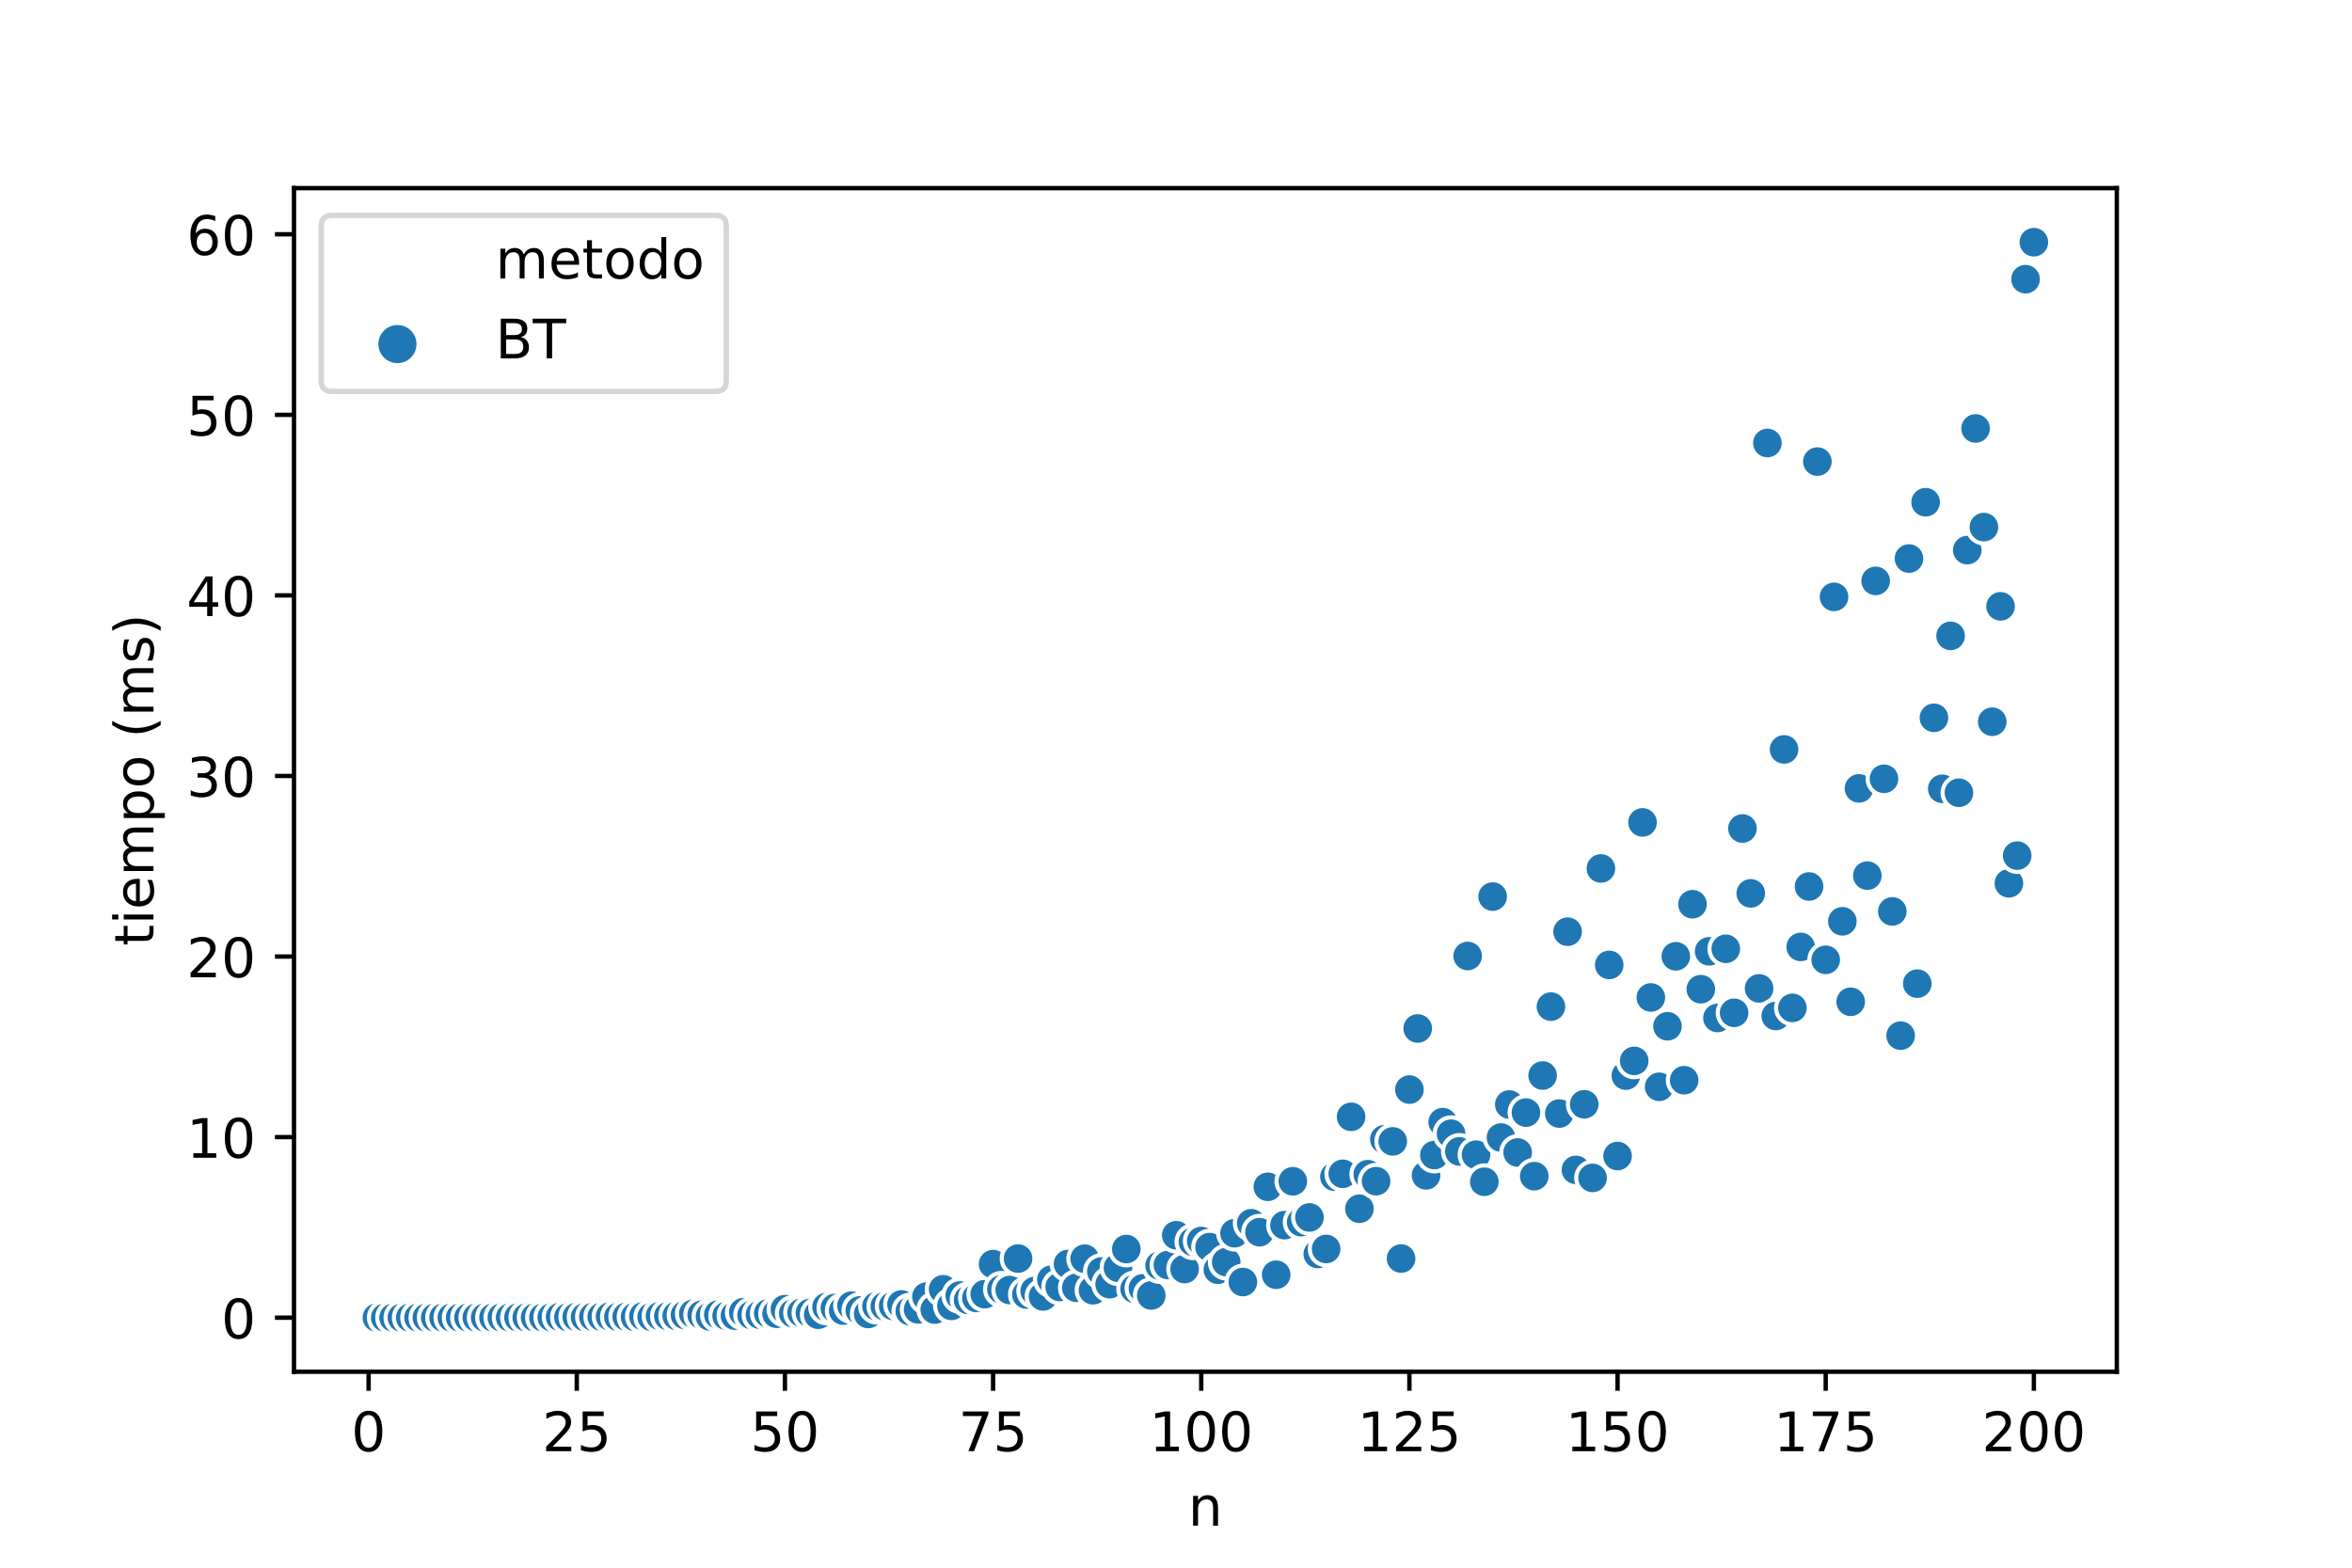 <?xml version="1.0" encoding="utf-8" standalone="no"?>
<!DOCTYPE svg PUBLIC "-//W3C//DTD SVG 1.1//EN"
  "http://www.w3.org/Graphics/SVG/1.1/DTD/svg11.dtd">
<!-- Created with matplotlib (https://matplotlib.org/) -->
<svg height="288pt" version="1.1" viewBox="0 0 432 288" width="432pt" xmlns="http://www.w3.org/2000/svg" xmlns:xlink="http://www.w3.org/1999/xlink">
 <defs>
  <style type="text/css">
*{stroke-linecap:butt;stroke-linejoin:round;white-space:pre;}
  </style>
 </defs>
 <g id="figure_1">
  <g id="patch_1">
   <path d="M 0 288 
L 432 288 
L 432 0 
L 0 0 
z
" style="fill:#ffffff;"/>
  </g>
  <g id="axes_1">
   <g id="patch_2">
    <path d="M 54 252 
L 388.8 252 
L 388.8 34.56 
L 54 34.56 
z
" style="fill:#ffffff;"/>
   </g>
   <g id="PathCollection_1">
    <defs>
     <path d="M 0 3 
C 0.796 3 1.559 2.684 2.121 2.121 
C 2.684 1.559 3 0.796 3 0 
C 3 -0.796 2.684 -1.559 2.121 -2.121 
C 1.559 -2.684 0.796 -3 0 -3 
C -0.796 -3 -1.559 -2.684 -2.121 -2.121 
C -2.684 -1.559 -3 -0.796 -3 0 
C -3 0.796 -2.684 1.559 -2.121 2.121 
C -1.559 2.684 -0.796 3 0 3 
z
" id="C0_0_1976254538"/>
    </defs>
    <g clip-path="url(#p3f2b8f1f19)">
     <use style="fill:#1f77b4;stroke:#ffffff;stroke-width:0.75;" x="69.233" xlink:href="#C0_0_1976254538" y="242.063"/>
    </g>
    <g clip-path="url(#p3f2b8f1f19)">
     <use style="fill:#1f77b4;stroke:#ffffff;stroke-width:0.75;" x="70.763" xlink:href="#C0_0_1976254538" y="242.066"/>
    </g>
    <g clip-path="url(#p3f2b8f1f19)">
     <use style="fill:#1f77b4;stroke:#ffffff;stroke-width:0.75;" x="72.292" xlink:href="#C0_0_1976254538" y="242.066"/>
    </g>
    <g clip-path="url(#p3f2b8f1f19)">
     <use style="fill:#1f77b4;stroke:#ffffff;stroke-width:0.75;" x="73.821" xlink:href="#C0_0_1976254538" y="242.065"/>
    </g>
    <g clip-path="url(#p3f2b8f1f19)">
     <use style="fill:#1f77b4;stroke:#ffffff;stroke-width:0.75;" x="75.351" xlink:href="#C0_0_1976254538" y="242.064"/>
    </g>
    <g clip-path="url(#p3f2b8f1f19)">
     <use style="fill:#1f77b4;stroke:#ffffff;stroke-width:0.75;" x="76.88" xlink:href="#C0_0_1976254538" y="242.064"/>
    </g>
    <g clip-path="url(#p3f2b8f1f19)">
     <use style="fill:#1f77b4;stroke:#ffffff;stroke-width:0.75;" x="78.409" xlink:href="#C0_0_1976254538" y="242.06"/>
    </g>
    <g clip-path="url(#p3f2b8f1f19)">
     <use style="fill:#1f77b4;stroke:#ffffff;stroke-width:0.75;" x="79.938" xlink:href="#C0_0_1976254538" y="242.059"/>
    </g>
    <g clip-path="url(#p3f2b8f1f19)">
     <use style="fill:#1f77b4;stroke:#ffffff;stroke-width:0.75;" x="81.468" xlink:href="#C0_0_1976254538" y="242.06"/>
    </g>
    <g clip-path="url(#p3f2b8f1f19)">
     <use style="fill:#1f77b4;stroke:#ffffff;stroke-width:0.75;" x="82.997" xlink:href="#C0_0_1976254538" y="242.057"/>
    </g>
    <g clip-path="url(#p3f2b8f1f19)">
     <use style="fill:#1f77b4;stroke:#ffffff;stroke-width:0.75;" x="84.526" xlink:href="#C0_0_1976254538" y="242.06"/>
    </g>
    <g clip-path="url(#p3f2b8f1f19)">
     <use style="fill:#1f77b4;stroke:#ffffff;stroke-width:0.75;" x="86.056" xlink:href="#C0_0_1976254538" y="242.049"/>
    </g>
    <g clip-path="url(#p3f2b8f1f19)">
     <use style="fill:#1f77b4;stroke:#ffffff;stroke-width:0.75;" x="87.585" xlink:href="#C0_0_1976254538" y="242.053"/>
    </g>
    <g clip-path="url(#p3f2b8f1f19)">
     <use style="fill:#1f77b4;stroke:#ffffff;stroke-width:0.75;" x="89.114" xlink:href="#C0_0_1976254538" y="242.05"/>
    </g>
    <g clip-path="url(#p3f2b8f1f19)">
     <use style="fill:#1f77b4;stroke:#ffffff;stroke-width:0.75;" x="90.644" xlink:href="#C0_0_1976254538" y="242.043"/>
    </g>
    <g clip-path="url(#p3f2b8f1f19)">
     <use style="fill:#1f77b4;stroke:#ffffff;stroke-width:0.75;" x="92.173" xlink:href="#C0_0_1976254538" y="242.035"/>
    </g>
    <g clip-path="url(#p3f2b8f1f19)">
     <use style="fill:#1f77b4;stroke:#ffffff;stroke-width:0.75;" x="93.702" xlink:href="#C0_0_1976254538" y="242.041"/>
    </g>
    <g clip-path="url(#p3f2b8f1f19)">
     <use style="fill:#1f77b4;stroke:#ffffff;stroke-width:0.75;" x="95.232" xlink:href="#C0_0_1976254538" y="242.02"/>
    </g>
    <g clip-path="url(#p3f2b8f1f19)">
     <use style="fill:#1f77b4;stroke:#ffffff;stroke-width:0.75;" x="96.761" xlink:href="#C0_0_1976254538" y="242.033"/>
    </g>
    <g clip-path="url(#p3f2b8f1f19)">
     <use style="fill:#1f77b4;stroke:#ffffff;stroke-width:0.75;" x="98.29" xlink:href="#C0_0_1976254538" y="242.034"/>
    </g>
    <g clip-path="url(#p3f2b8f1f19)">
     <use style="fill:#1f77b4;stroke:#ffffff;stroke-width:0.75;" x="99.82" xlink:href="#C0_0_1976254538" y="242.029"/>
    </g>
    <g clip-path="url(#p3f2b8f1f19)">
     <use style="fill:#1f77b4;stroke:#ffffff;stroke-width:0.75;" x="101.349" xlink:href="#C0_0_1976254538" y="241.992"/>
    </g>
    <g clip-path="url(#p3f2b8f1f19)">
     <use style="fill:#1f77b4;stroke:#ffffff;stroke-width:0.75;" x="102.878" xlink:href="#C0_0_1976254538" y="241.929"/>
    </g>
    <g clip-path="url(#p3f2b8f1f19)">
     <use style="fill:#1f77b4;stroke:#ffffff;stroke-width:0.75;" x="104.407" xlink:href="#C0_0_1976254538" y="241.992"/>
    </g>
    <g clip-path="url(#p3f2b8f1f19)">
     <use style="fill:#1f77b4;stroke:#ffffff;stroke-width:0.75;" x="105.937" xlink:href="#C0_0_1976254538" y="241.929"/>
    </g>
    <g clip-path="url(#p3f2b8f1f19)">
     <use style="fill:#1f77b4;stroke:#ffffff;stroke-width:0.75;" x="107.466" xlink:href="#C0_0_1976254538" y="241.975"/>
    </g>
    <g clip-path="url(#p3f2b8f1f19)">
     <use style="fill:#1f77b4;stroke:#ffffff;stroke-width:0.75;" x="108.995" xlink:href="#C0_0_1976254538" y="241.912"/>
    </g>
    <g clip-path="url(#p3f2b8f1f19)">
     <use style="fill:#1f77b4;stroke:#ffffff;stroke-width:0.75;" x="110.525" xlink:href="#C0_0_1976254538" y="241.913"/>
    </g>
    <g clip-path="url(#p3f2b8f1f19)">
     <use style="fill:#1f77b4;stroke:#ffffff;stroke-width:0.75;" x="112.054" xlink:href="#C0_0_1976254538" y="241.848"/>
    </g>
    <g clip-path="url(#p3f2b8f1f19)">
     <use style="fill:#1f77b4;stroke:#ffffff;stroke-width:0.75;" x="113.583" xlink:href="#C0_0_1976254538" y="241.939"/>
    </g>
    <g clip-path="url(#p3f2b8f1f19)">
     <use style="fill:#1f77b4;stroke:#ffffff;stroke-width:0.75;" x="115.113" xlink:href="#C0_0_1976254538" y="241.888"/>
    </g>
    <g clip-path="url(#p3f2b8f1f19)">
     <use style="fill:#1f77b4;stroke:#ffffff;stroke-width:0.75;" x="116.642" xlink:href="#C0_0_1976254538" y="241.942"/>
    </g>
    <g clip-path="url(#p3f2b8f1f19)">
     <use style="fill:#1f77b4;stroke:#ffffff;stroke-width:0.75;" x="118.171" xlink:href="#C0_0_1976254538" y="241.811"/>
    </g>
    <g clip-path="url(#p3f2b8f1f19)">
     <use style="fill:#1f77b4;stroke:#ffffff;stroke-width:0.75;" x="119.701" xlink:href="#C0_0_1976254538" y="241.931"/>
    </g>
    <g clip-path="url(#p3f2b8f1f19)">
     <use style="fill:#1f77b4;stroke:#ffffff;stroke-width:0.75;" x="121.23" xlink:href="#C0_0_1976254538" y="241.753"/>
    </g>
    <g clip-path="url(#p3f2b8f1f19)">
     <use style="fill:#1f77b4;stroke:#ffffff;stroke-width:0.75;" x="122.759" xlink:href="#C0_0_1976254538" y="241.775"/>
    </g>
    <g clip-path="url(#p3f2b8f1f19)">
     <use style="fill:#1f77b4;stroke:#ffffff;stroke-width:0.75;" x="124.289" xlink:href="#C0_0_1976254538" y="241.728"/>
    </g>
    <g clip-path="url(#p3f2b8f1f19)">
     <use style="fill:#1f77b4;stroke:#ffffff;stroke-width:0.75;" x="125.818" xlink:href="#C0_0_1976254538" y="241.582"/>
    </g>
    <g clip-path="url(#p3f2b8f1f19)">
     <use style="fill:#1f77b4;stroke:#ffffff;stroke-width:0.75;" x="127.347" xlink:href="#C0_0_1976254538" y="241.345"/>
    </g>
    <g clip-path="url(#p3f2b8f1f19)">
     <use style="fill:#1f77b4;stroke:#ffffff;stroke-width:0.75;" x="128.877" xlink:href="#C0_0_1976254538" y="241.546"/>
    </g>
    <g clip-path="url(#p3f2b8f1f19)">
     <use style="fill:#1f77b4;stroke:#ffffff;stroke-width:0.75;" x="130.406" xlink:href="#C0_0_1976254538" y="241.853"/>
    </g>
    <g clip-path="url(#p3f2b8f1f19)">
     <use style="fill:#1f77b4;stroke:#ffffff;stroke-width:0.75;" x="131.935" xlink:href="#C0_0_1976254538" y="241.502"/>
    </g>
    <g clip-path="url(#p3f2b8f1f19)">
     <use style="fill:#1f77b4;stroke:#ffffff;stroke-width:0.75;" x="133.464" xlink:href="#C0_0_1976254538" y="241.737"/>
    </g>
    <g clip-path="url(#p3f2b8f1f19)">
     <use style="fill:#1f77b4;stroke:#ffffff;stroke-width:0.75;" x="134.994" xlink:href="#C0_0_1976254538" y="241.701"/>
    </g>
    <g clip-path="url(#p3f2b8f1f19)">
     <use style="fill:#1f77b4;stroke:#ffffff;stroke-width:0.75;" x="136.523" xlink:href="#C0_0_1976254538" y="241.073"/>
    </g>
    <g clip-path="url(#p3f2b8f1f19)">
     <use style="fill:#1f77b4;stroke:#ffffff;stroke-width:0.75;" x="138.052" xlink:href="#C0_0_1976254538" y="241.588"/>
    </g>
    <g clip-path="url(#p3f2b8f1f19)">
     <use style="fill:#1f77b4;stroke:#ffffff;stroke-width:0.75;" x="139.582" xlink:href="#C0_0_1976254538" y="241.526"/>
    </g>
    <g clip-path="url(#p3f2b8f1f19)">
     <use style="fill:#1f77b4;stroke:#ffffff;stroke-width:0.75;" x="141.111" xlink:href="#C0_0_1976254538" y="241.259"/>
    </g>
    <g clip-path="url(#p3f2b8f1f19)">
     <use style="fill:#1f77b4;stroke:#ffffff;stroke-width:0.75;" x="142.64" xlink:href="#C0_0_1976254538" y="241.35"/>
    </g>
    <g clip-path="url(#p3f2b8f1f19)">
     <use style="fill:#1f77b4;stroke:#ffffff;stroke-width:0.75;" x="144.17" xlink:href="#C0_0_1976254538" y="240.504"/>
    </g>
    <g clip-path="url(#p3f2b8f1f19)">
     <use style="fill:#1f77b4;stroke:#ffffff;stroke-width:0.75;" x="145.699" xlink:href="#C0_0_1976254538" y="241.271"/>
    </g>
    <g clip-path="url(#p3f2b8f1f19)">
     <use style="fill:#1f77b4;stroke:#ffffff;stroke-width:0.75;" x="147.228" xlink:href="#C0_0_1976254538" y="241.145"/>
    </g>
    <g clip-path="url(#p3f2b8f1f19)">
     <use style="fill:#1f77b4;stroke:#ffffff;stroke-width:0.75;" x="148.758" xlink:href="#C0_0_1976254538" y="241.204"/>
    </g>
    <g clip-path="url(#p3f2b8f1f19)">
     <use style="fill:#1f77b4;stroke:#ffffff;stroke-width:0.75;" x="150.287" xlink:href="#C0_0_1976254538" y="241.53"/>
    </g>
    <g clip-path="url(#p3f2b8f1f19)">
     <use style="fill:#1f77b4;stroke:#ffffff;stroke-width:0.75;" x="151.816" xlink:href="#C0_0_1976254538" y="240.106"/>
    </g>
    <g clip-path="url(#p3f2b8f1f19)">
     <use style="fill:#1f77b4;stroke:#ffffff;stroke-width:0.75;" x="153.346" xlink:href="#C0_0_1976254538" y="240.297"/>
    </g>
    <g clip-path="url(#p3f2b8f1f19)">
     <use style="fill:#1f77b4;stroke:#ffffff;stroke-width:0.75;" x="154.875" xlink:href="#C0_0_1976254538" y="240.771"/>
    </g>
    <g clip-path="url(#p3f2b8f1f19)">
     <use style="fill:#1f77b4;stroke:#ffffff;stroke-width:0.75;" x="156.404" xlink:href="#C0_0_1976254538" y="239.864"/>
    </g>
    <g clip-path="url(#p3f2b8f1f19)">
     <use style="fill:#1f77b4;stroke:#ffffff;stroke-width:0.75;" x="157.933" xlink:href="#C0_0_1976254538" y="240.733"/>
    </g>
    <g clip-path="url(#p3f2b8f1f19)">
     <use style="fill:#1f77b4;stroke:#ffffff;stroke-width:0.75;" x="159.463" xlink:href="#C0_0_1976254538" y="241.387"/>
    </g>
    <g clip-path="url(#p3f2b8f1f19)">
     <use style="fill:#1f77b4;stroke:#ffffff;stroke-width:0.75;" x="160.992" xlink:href="#C0_0_1976254538" y="239.962"/>
    </g>
    <g clip-path="url(#p3f2b8f1f19)">
     <use style="fill:#1f77b4;stroke:#ffffff;stroke-width:0.75;" x="162.521" xlink:href="#C0_0_1976254538" y="239.97"/>
    </g>
    <g clip-path="url(#p3f2b8f1f19)">
     <use style="fill:#1f77b4;stroke:#ffffff;stroke-width:0.75;" x="164.051" xlink:href="#C0_0_1976254538" y="239.914"/>
    </g>
    <g clip-path="url(#p3f2b8f1f19)">
     <use style="fill:#1f77b4;stroke:#ffffff;stroke-width:0.75;" x="165.58" xlink:href="#C0_0_1976254538" y="239.638"/>
    </g>
    <g clip-path="url(#p3f2b8f1f19)">
     <use style="fill:#1f77b4;stroke:#ffffff;stroke-width:0.75;" x="167.109" xlink:href="#C0_0_1976254538" y="240.861"/>
    </g>
    <g clip-path="url(#p3f2b8f1f19)">
     <use style="fill:#1f77b4;stroke:#ffffff;stroke-width:0.75;" x="168.639" xlink:href="#C0_0_1976254538" y="240.55"/>
    </g>
    <g clip-path="url(#p3f2b8f1f19)">
     <use style="fill:#1f77b4;stroke:#ffffff;stroke-width:0.75;" x="170.168" xlink:href="#C0_0_1976254538" y="238.201"/>
    </g>
    <g clip-path="url(#p3f2b8f1f19)">
     <use style="fill:#1f77b4;stroke:#ffffff;stroke-width:0.75;" x="171.697" xlink:href="#C0_0_1976254538" y="240.578"/>
    </g>
    <g clip-path="url(#p3f2b8f1f19)">
     <use style="fill:#1f77b4;stroke:#ffffff;stroke-width:0.75;" x="173.227" xlink:href="#C0_0_1976254538" y="236.85"/>
    </g>
    <g clip-path="url(#p3f2b8f1f19)">
     <use style="fill:#1f77b4;stroke:#ffffff;stroke-width:0.75;" x="174.756" xlink:href="#C0_0_1976254538" y="239.903"/>
    </g>
    <g clip-path="url(#p3f2b8f1f19)">
     <use style="fill:#1f77b4;stroke:#ffffff;stroke-width:0.75;" x="176.285" xlink:href="#C0_0_1976254538" y="237.997"/>
    </g>
    <g clip-path="url(#p3f2b8f1f19)">
     <use style="fill:#1f77b4;stroke:#ffffff;stroke-width:0.75;" x="177.815" xlink:href="#C0_0_1976254538" y="238.811"/>
    </g>
    <g clip-path="url(#p3f2b8f1f19)">
     <use style="fill:#1f77b4;stroke:#ffffff;stroke-width:0.75;" x="179.344" xlink:href="#C0_0_1976254538" y="238.45"/>
    </g>
    <g clip-path="url(#p3f2b8f1f19)">
     <use style="fill:#1f77b4;stroke:#ffffff;stroke-width:0.75;" x="180.873" xlink:href="#C0_0_1976254538" y="237.749"/>
    </g>
    <g clip-path="url(#p3f2b8f1f19)">
     <use style="fill:#1f77b4;stroke:#ffffff;stroke-width:0.75;" x="182.402" xlink:href="#C0_0_1976254538" y="232.227"/>
    </g>
    <g clip-path="url(#p3f2b8f1f19)">
     <use style="fill:#1f77b4;stroke:#ffffff;stroke-width:0.75;" x="183.932" xlink:href="#C0_0_1976254538" y="236.855"/>
    </g>
    <g clip-path="url(#p3f2b8f1f19)">
     <use style="fill:#1f77b4;stroke:#ffffff;stroke-width:0.75;" x="185.461" xlink:href="#C0_0_1976254538" y="236.993"/>
    </g>
    <g clip-path="url(#p3f2b8f1f19)">
     <use style="fill:#1f77b4;stroke:#ffffff;stroke-width:0.75;" x="186.99" xlink:href="#C0_0_1976254538" y="231.207"/>
    </g>
    <g clip-path="url(#p3f2b8f1f19)">
     <use style="fill:#1f77b4;stroke:#ffffff;stroke-width:0.75;" x="188.52" xlink:href="#C0_0_1976254538" y="237.813"/>
    </g>
    <g clip-path="url(#p3f2b8f1f19)">
     <use style="fill:#1f77b4;stroke:#ffffff;stroke-width:0.75;" x="190.049" xlink:href="#C0_0_1976254538" y="237.164"/>
    </g>
    <g clip-path="url(#p3f2b8f1f19)">
     <use style="fill:#1f77b4;stroke:#ffffff;stroke-width:0.75;" x="191.578" xlink:href="#C0_0_1976254538" y="238.168"/>
    </g>
    <g clip-path="url(#p3f2b8f1f19)">
     <use style="fill:#1f77b4;stroke:#ffffff;stroke-width:0.75;" x="193.108" xlink:href="#C0_0_1976254538" y="235.085"/>
    </g>
    <g clip-path="url(#p3f2b8f1f19)">
     <use style="fill:#1f77b4;stroke:#ffffff;stroke-width:0.75;" x="194.637" xlink:href="#C0_0_1976254538" y="236.428"/>
    </g>
    <g clip-path="url(#p3f2b8f1f19)">
     <use style="fill:#1f77b4;stroke:#ffffff;stroke-width:0.75;" x="196.166" xlink:href="#C0_0_1976254538" y="232.201"/>
    </g>
    <g clip-path="url(#p3f2b8f1f19)">
     <use style="fill:#1f77b4;stroke:#ffffff;stroke-width:0.75;" x="197.696" xlink:href="#C0_0_1976254538" y="236.576"/>
    </g>
    <g clip-path="url(#p3f2b8f1f19)">
     <use style="fill:#1f77b4;stroke:#ffffff;stroke-width:0.75;" x="199.225" xlink:href="#C0_0_1976254538" y="231.232"/>
    </g>
    <g clip-path="url(#p3f2b8f1f19)">
     <use style="fill:#1f77b4;stroke:#ffffff;stroke-width:0.75;" x="200.754" xlink:href="#C0_0_1976254538" y="237.032"/>
    </g>
    <g clip-path="url(#p3f2b8f1f19)">
     <use style="fill:#1f77b4;stroke:#ffffff;stroke-width:0.75;" x="202.284" xlink:href="#C0_0_1976254538" y="233.589"/>
    </g>
    <g clip-path="url(#p3f2b8f1f19)">
     <use style="fill:#1f77b4;stroke:#ffffff;stroke-width:0.75;" x="203.813" xlink:href="#C0_0_1976254538" y="235.919"/>
    </g>
    <g clip-path="url(#p3f2b8f1f19)">
     <use style="fill:#1f77b4;stroke:#ffffff;stroke-width:0.75;" x="205.342" xlink:href="#C0_0_1976254538" y="232.89"/>
    </g>
    <g clip-path="url(#p3f2b8f1f19)">
     <use style="fill:#1f77b4;stroke:#ffffff;stroke-width:0.75;" x="206.872" xlink:href="#C0_0_1976254538" y="229.462"/>
    </g>
    <g clip-path="url(#p3f2b8f1f19)">
     <use style="fill:#1f77b4;stroke:#ffffff;stroke-width:0.75;" x="208.401" xlink:href="#C0_0_1976254538" y="236.778"/>
    </g>
    <g clip-path="url(#p3f2b8f1f19)">
     <use style="fill:#1f77b4;stroke:#ffffff;stroke-width:0.75;" x="209.93" xlink:href="#C0_0_1976254538" y="236.672"/>
    </g>
    <g clip-path="url(#p3f2b8f1f19)">
     <use style="fill:#1f77b4;stroke:#ffffff;stroke-width:0.75;" x="211.459" xlink:href="#C0_0_1976254538" y="237.986"/>
    </g>
    <g clip-path="url(#p3f2b8f1f19)">
     <use style="fill:#1f77b4;stroke:#ffffff;stroke-width:0.75;" x="212.989" xlink:href="#C0_0_1976254538" y="232.492"/>
    </g>
    <g clip-path="url(#p3f2b8f1f19)">
     <use style="fill:#1f77b4;stroke:#ffffff;stroke-width:0.75;" x="214.518" xlink:href="#C0_0_1976254538" y="232.395"/>
    </g>
    <g clip-path="url(#p3f2b8f1f19)">
     <use style="fill:#1f77b4;stroke:#ffffff;stroke-width:0.75;" x="216.047" xlink:href="#C0_0_1976254538" y="226.923"/>
    </g>
    <g clip-path="url(#p3f2b8f1f19)">
     <use style="fill:#1f77b4;stroke:#ffffff;stroke-width:0.75;" x="217.577" xlink:href="#C0_0_1976254538" y="233.13"/>
    </g>
    <g clip-path="url(#p3f2b8f1f19)">
     <use style="fill:#1f77b4;stroke:#ffffff;stroke-width:0.75;" x="219.106" xlink:href="#C0_0_1976254538" y="228.125"/>
    </g>
    <g clip-path="url(#p3f2b8f1f19)">
     <use style="fill:#1f77b4;stroke:#ffffff;stroke-width:0.75;" x="220.635" xlink:href="#C0_0_1976254538" y="227.982"/>
    </g>
    <g clip-path="url(#p3f2b8f1f19)">
     <use style="fill:#1f77b4;stroke:#ffffff;stroke-width:0.75;" x="222.165" xlink:href="#C0_0_1976254538" y="229.104"/>
    </g>
    <g clip-path="url(#p3f2b8f1f19)">
     <use style="fill:#1f77b4;stroke:#ffffff;stroke-width:0.75;" x="223.694" xlink:href="#C0_0_1976254538" y="233.261"/>
    </g>
    <g clip-path="url(#p3f2b8f1f19)">
     <use style="fill:#1f77b4;stroke:#ffffff;stroke-width:0.75;" x="225.223" xlink:href="#C0_0_1976254538" y="231.864"/>
    </g>
    <g clip-path="url(#p3f2b8f1f19)">
     <use style="fill:#1f77b4;stroke:#ffffff;stroke-width:0.75;" x="226.753" xlink:href="#C0_0_1976254538" y="226.553"/>
    </g>
    <g clip-path="url(#p3f2b8f1f19)">
     <use style="fill:#1f77b4;stroke:#ffffff;stroke-width:0.75;" x="228.282" xlink:href="#C0_0_1976254538" y="235.524"/>
    </g>
    <g clip-path="url(#p3f2b8f1f19)">
     <use style="fill:#1f77b4;stroke:#ffffff;stroke-width:0.75;" x="229.811" xlink:href="#C0_0_1976254538" y="224.725"/>
    </g>
    <g clip-path="url(#p3f2b8f1f19)">
     <use style="fill:#1f77b4;stroke:#ffffff;stroke-width:0.75;" x="231.341" xlink:href="#C0_0_1976254538" y="226.366"/>
    </g>
    <g clip-path="url(#p3f2b8f1f19)">
     <use style="fill:#1f77b4;stroke:#ffffff;stroke-width:0.75;" x="232.87" xlink:href="#C0_0_1976254538" y="218.025"/>
    </g>
    <g clip-path="url(#p3f2b8f1f19)">
     <use style="fill:#1f77b4;stroke:#ffffff;stroke-width:0.75;" x="234.399" xlink:href="#C0_0_1976254538" y="234.184"/>
    </g>
    <g clip-path="url(#p3f2b8f1f19)">
     <use style="fill:#1f77b4;stroke:#ffffff;stroke-width:0.75;" x="235.928" xlink:href="#C0_0_1976254538" y="225.071"/>
    </g>
    <g clip-path="url(#p3f2b8f1f19)">
     <use style="fill:#1f77b4;stroke:#ffffff;stroke-width:0.75;" x="237.458" xlink:href="#C0_0_1976254538" y="217.012"/>
    </g>
    <g clip-path="url(#p3f2b8f1f19)">
     <use style="fill:#1f77b4;stroke:#ffffff;stroke-width:0.75;" x="238.987" xlink:href="#C0_0_1976254538" y="224.523"/>
    </g>
    <g clip-path="url(#p3f2b8f1f19)">
     <use style="fill:#1f77b4;stroke:#ffffff;stroke-width:0.75;" x="240.516" xlink:href="#C0_0_1976254538" y="223.656"/>
    </g>
    <g clip-path="url(#p3f2b8f1f19)">
     <use style="fill:#1f77b4;stroke:#ffffff;stroke-width:0.75;" x="242.046" xlink:href="#C0_0_1976254538" y="230.369"/>
    </g>
    <g clip-path="url(#p3f2b8f1f19)">
     <use style="fill:#1f77b4;stroke:#ffffff;stroke-width:0.75;" x="243.575" xlink:href="#C0_0_1976254538" y="229.445"/>
    </g>
    <g clip-path="url(#p3f2b8f1f19)">
     <use style="fill:#1f77b4;stroke:#ffffff;stroke-width:0.75;" x="245.104" xlink:href="#C0_0_1976254538" y="216.167"/>
    </g>
    <g clip-path="url(#p3f2b8f1f19)">
     <use style="fill:#1f77b4;stroke:#ffffff;stroke-width:0.75;" x="246.634" xlink:href="#C0_0_1976254538" y="215.641"/>
    </g>
    <g clip-path="url(#p3f2b8f1f19)">
     <use style="fill:#1f77b4;stroke:#ffffff;stroke-width:0.75;" x="248.163" xlink:href="#C0_0_1976254538" y="205.171"/>
    </g>
    <g clip-path="url(#p3f2b8f1f19)">
     <use style="fill:#1f77b4;stroke:#ffffff;stroke-width:0.75;" x="249.692" xlink:href="#C0_0_1976254538" y="222.054"/>
    </g>
    <g clip-path="url(#p3f2b8f1f19)">
     <use style="fill:#1f77b4;stroke:#ffffff;stroke-width:0.75;" x="251.222" xlink:href="#C0_0_1976254538" y="215.712"/>
    </g>
    <g clip-path="url(#p3f2b8f1f19)">
     <use style="fill:#1f77b4;stroke:#ffffff;stroke-width:0.75;" x="252.751" xlink:href="#C0_0_1976254538" y="216.995"/>
    </g>
    <g clip-path="url(#p3f2b8f1f19)">
     <use style="fill:#1f77b4;stroke:#ffffff;stroke-width:0.75;" x="254.28" xlink:href="#C0_0_1976254538" y="209.295"/>
    </g>
    <g clip-path="url(#p3f2b8f1f19)">
     <use style="fill:#1f77b4;stroke:#ffffff;stroke-width:0.75;" x="255.81" xlink:href="#C0_0_1976254538" y="209.682"/>
    </g>
    <g clip-path="url(#p3f2b8f1f19)">
     <use style="fill:#1f77b4;stroke:#ffffff;stroke-width:0.75;" x="257.339" xlink:href="#C0_0_1976254538" y="231.205"/>
    </g>
    <g clip-path="url(#p3f2b8f1f19)">
     <use style="fill:#1f77b4;stroke:#ffffff;stroke-width:0.75;" x="258.868" xlink:href="#C0_0_1976254538" y="200.165"/>
    </g>
    <g clip-path="url(#p3f2b8f1f19)">
     <use style="fill:#1f77b4;stroke:#ffffff;stroke-width:0.75;" x="260.398" xlink:href="#C0_0_1976254538" y="188.94"/>
    </g>
    <g clip-path="url(#p3f2b8f1f19)">
     <use style="fill:#1f77b4;stroke:#ffffff;stroke-width:0.75;" x="261.927" xlink:href="#C0_0_1976254538" y="215.926"/>
    </g>
    <g clip-path="url(#p3f2b8f1f19)">
     <use style="fill:#1f77b4;stroke:#ffffff;stroke-width:0.75;" x="263.456" xlink:href="#C0_0_1976254538" y="212.197"/>
    </g>
    <g clip-path="url(#p3f2b8f1f19)">
     <use style="fill:#1f77b4;stroke:#ffffff;stroke-width:0.75;" x="264.985" xlink:href="#C0_0_1976254538" y="206.147"/>
    </g>
    <g clip-path="url(#p3f2b8f1f19)">
     <use style="fill:#1f77b4;stroke:#ffffff;stroke-width:0.75;" x="266.515" xlink:href="#C0_0_1976254538" y="208.272"/>
    </g>
    <g clip-path="url(#p3f2b8f1f19)">
     <use style="fill:#1f77b4;stroke:#ffffff;stroke-width:0.75;" x="268.044" xlink:href="#C0_0_1976254538" y="211.53"/>
    </g>
    <g clip-path="url(#p3f2b8f1f19)">
     <use style="fill:#1f77b4;stroke:#ffffff;stroke-width:0.75;" x="269.573" xlink:href="#C0_0_1976254538" y="175.624"/>
    </g>
    <g clip-path="url(#p3f2b8f1f19)">
     <use style="fill:#1f77b4;stroke:#ffffff;stroke-width:0.75;" x="271.103" xlink:href="#C0_0_1976254538" y="212.129"/>
    </g>
    <g clip-path="url(#p3f2b8f1f19)">
     <use style="fill:#1f77b4;stroke:#ffffff;stroke-width:0.75;" x="272.632" xlink:href="#C0_0_1976254538" y="217.097"/>
    </g>
    <g clip-path="url(#p3f2b8f1f19)">
     <use style="fill:#1f77b4;stroke:#ffffff;stroke-width:0.75;" x="274.161" xlink:href="#C0_0_1976254538" y="164.709"/>
    </g>
    <g clip-path="url(#p3f2b8f1f19)">
     <use style="fill:#1f77b4;stroke:#ffffff;stroke-width:0.75;" x="275.691" xlink:href="#C0_0_1976254538" y="208.973"/>
    </g>
    <g clip-path="url(#p3f2b8f1f19)">
     <use style="fill:#1f77b4;stroke:#ffffff;stroke-width:0.75;" x="277.22" xlink:href="#C0_0_1976254538" y="202.905"/>
    </g>
    <g clip-path="url(#p3f2b8f1f19)">
     <use style="fill:#1f77b4;stroke:#ffffff;stroke-width:0.75;" x="278.749" xlink:href="#C0_0_1976254538" y="211.723"/>
    </g>
    <g clip-path="url(#p3f2b8f1f19)">
     <use style="fill:#1f77b4;stroke:#ffffff;stroke-width:0.75;" x="280.279" xlink:href="#C0_0_1976254538" y="204.394"/>
    </g>
    <g clip-path="url(#p3f2b8f1f19)">
     <use style="fill:#1f77b4;stroke:#ffffff;stroke-width:0.75;" x="281.808" xlink:href="#C0_0_1976254538" y="216.072"/>
    </g>
    <g clip-path="url(#p3f2b8f1f19)">
     <use style="fill:#1f77b4;stroke:#ffffff;stroke-width:0.75;" x="283.337" xlink:href="#C0_0_1976254538" y="197.581"/>
    </g>
    <g clip-path="url(#p3f2b8f1f19)">
     <use style="fill:#1f77b4;stroke:#ffffff;stroke-width:0.75;" x="284.867" xlink:href="#C0_0_1976254538" y="184.926"/>
    </g>
    <g clip-path="url(#p3f2b8f1f19)">
     <use style="fill:#1f77b4;stroke:#ffffff;stroke-width:0.75;" x="286.396" xlink:href="#C0_0_1976254538" y="204.569"/>
    </g>
    <g clip-path="url(#p3f2b8f1f19)">
     <use style="fill:#1f77b4;stroke:#ffffff;stroke-width:0.75;" x="287.925" xlink:href="#C0_0_1976254538" y="171.162"/>
    </g>
    <g clip-path="url(#p3f2b8f1f19)">
     <use style="fill:#1f77b4;stroke:#ffffff;stroke-width:0.75;" x="289.454" xlink:href="#C0_0_1976254538" y="214.925"/>
    </g>
    <g clip-path="url(#p3f2b8f1f19)">
     <use style="fill:#1f77b4;stroke:#ffffff;stroke-width:0.75;" x="290.984" xlink:href="#C0_0_1976254538" y="202.865"/>
    </g>
    <g clip-path="url(#p3f2b8f1f19)">
     <use style="fill:#1f77b4;stroke:#ffffff;stroke-width:0.75;" x="292.513" xlink:href="#C0_0_1976254538" y="216.396"/>
    </g>
    <g clip-path="url(#p3f2b8f1f19)">
     <use style="fill:#1f77b4;stroke:#ffffff;stroke-width:0.75;" x="294.042" xlink:href="#C0_0_1976254538" y="159.543"/>
    </g>
    <g clip-path="url(#p3f2b8f1f19)">
     <use style="fill:#1f77b4;stroke:#ffffff;stroke-width:0.75;" x="295.572" xlink:href="#C0_0_1976254538" y="177.266"/>
    </g>
    <g clip-path="url(#p3f2b8f1f19)">
     <use style="fill:#1f77b4;stroke:#ffffff;stroke-width:0.75;" x="297.101" xlink:href="#C0_0_1976254538" y="212.374"/>
    </g>
    <g clip-path="url(#p3f2b8f1f19)">
     <use style="fill:#1f77b4;stroke:#ffffff;stroke-width:0.75;" x="298.63" xlink:href="#C0_0_1976254538" y="197.603"/>
    </g>
    <g clip-path="url(#p3f2b8f1f19)">
     <use style="fill:#1f77b4;stroke:#ffffff;stroke-width:0.75;" x="300.16" xlink:href="#C0_0_1976254538" y="194.894"/>
    </g>
    <g clip-path="url(#p3f2b8f1f19)">
     <use style="fill:#1f77b4;stroke:#ffffff;stroke-width:0.75;" x="301.689" xlink:href="#C0_0_1976254538" y="151.086"/>
    </g>
    <g clip-path="url(#p3f2b8f1f19)">
     <use style="fill:#1f77b4;stroke:#ffffff;stroke-width:0.75;" x="303.218" xlink:href="#C0_0_1976254538" y="183.246"/>
    </g>
    <g clip-path="url(#p3f2b8f1f19)">
     <use style="fill:#1f77b4;stroke:#ffffff;stroke-width:0.75;" x="304.748" xlink:href="#C0_0_1976254538" y="199.656"/>
    </g>
    <g clip-path="url(#p3f2b8f1f19)">
     <use style="fill:#1f77b4;stroke:#ffffff;stroke-width:0.75;" x="306.277" xlink:href="#C0_0_1976254538" y="188.538"/>
    </g>
    <g clip-path="url(#p3f2b8f1f19)">
     <use style="fill:#1f77b4;stroke:#ffffff;stroke-width:0.75;" x="307.806" xlink:href="#C0_0_1976254538" y="175.68"/>
    </g>
    <g clip-path="url(#p3f2b8f1f19)">
     <use style="fill:#1f77b4;stroke:#ffffff;stroke-width:0.75;" x="309.336" xlink:href="#C0_0_1976254538" y="198.447"/>
    </g>
    <g clip-path="url(#p3f2b8f1f19)">
     <use style="fill:#1f77b4;stroke:#ffffff;stroke-width:0.75;" x="310.865" xlink:href="#C0_0_1976254538" y="166.114"/>
    </g>
    <g clip-path="url(#p3f2b8f1f19)">
     <use style="fill:#1f77b4;stroke:#ffffff;stroke-width:0.75;" x="312.394" xlink:href="#C0_0_1976254538" y="181.725"/>
    </g>
    <g clip-path="url(#p3f2b8f1f19)">
     <use style="fill:#1f77b4;stroke:#ffffff;stroke-width:0.75;" x="313.923" xlink:href="#C0_0_1976254538" y="174.766"/>
    </g>
    <g clip-path="url(#p3f2b8f1f19)">
     <use style="fill:#1f77b4;stroke:#ffffff;stroke-width:0.75;" x="315.453" xlink:href="#C0_0_1976254538" y="187.008"/>
    </g>
    <g clip-path="url(#p3f2b8f1f19)">
     <use style="fill:#1f77b4;stroke:#ffffff;stroke-width:0.75;" x="316.982" xlink:href="#C0_0_1976254538" y="174.302"/>
    </g>
    <g clip-path="url(#p3f2b8f1f19)">
     <use style="fill:#1f77b4;stroke:#ffffff;stroke-width:0.75;" x="318.511" xlink:href="#C0_0_1976254538" y="186.06"/>
    </g>
    <g clip-path="url(#p3f2b8f1f19)">
     <use style="fill:#1f77b4;stroke:#ffffff;stroke-width:0.75;" x="320.041" xlink:href="#C0_0_1976254538" y="152.2"/>
    </g>
    <g clip-path="url(#p3f2b8f1f19)">
     <use style="fill:#1f77b4;stroke:#ffffff;stroke-width:0.75;" x="321.57" xlink:href="#C0_0_1976254538" y="164.12"/>
    </g>
    <g clip-path="url(#p3f2b8f1f19)">
     <use style="fill:#1f77b4;stroke:#ffffff;stroke-width:0.75;" x="323.099" xlink:href="#C0_0_1976254538" y="181.575"/>
    </g>
    <g clip-path="url(#p3f2b8f1f19)">
     <use style="fill:#1f77b4;stroke:#ffffff;stroke-width:0.75;" x="324.629" xlink:href="#C0_0_1976254538" y="81.384"/>
    </g>
    <g clip-path="url(#p3f2b8f1f19)">
     <use style="fill:#1f77b4;stroke:#ffffff;stroke-width:0.75;" x="326.158" xlink:href="#C0_0_1976254538" y="186.648"/>
    </g>
    <g clip-path="url(#p3f2b8f1f19)">
     <use style="fill:#1f77b4;stroke:#ffffff;stroke-width:0.75;" x="327.687" xlink:href="#C0_0_1976254538" y="137.675"/>
    </g>
    <g clip-path="url(#p3f2b8f1f19)">
     <use style="fill:#1f77b4;stroke:#ffffff;stroke-width:0.75;" x="329.217" xlink:href="#C0_0_1976254538" y="185.16"/>
    </g>
    <g clip-path="url(#p3f2b8f1f19)">
     <use style="fill:#1f77b4;stroke:#ffffff;stroke-width:0.75;" x="330.746" xlink:href="#C0_0_1976254538" y="173.96"/>
    </g>
    <g clip-path="url(#p3f2b8f1f19)">
     <use style="fill:#1f77b4;stroke:#ffffff;stroke-width:0.75;" x="332.275" xlink:href="#C0_0_1976254538" y="162.857"/>
    </g>
    <g clip-path="url(#p3f2b8f1f19)">
     <use style="fill:#1f77b4;stroke:#ffffff;stroke-width:0.75;" x="333.805" xlink:href="#C0_0_1976254538" y="84.798"/>
    </g>
    <g clip-path="url(#p3f2b8f1f19)">
     <use style="fill:#1f77b4;stroke:#ffffff;stroke-width:0.75;" x="335.334" xlink:href="#C0_0_1976254538" y="176.324"/>
    </g>
    <g clip-path="url(#p3f2b8f1f19)">
     <use style="fill:#1f77b4;stroke:#ffffff;stroke-width:0.75;" x="336.863" xlink:href="#C0_0_1976254538" y="109.652"/>
    </g>
    <g clip-path="url(#p3f2b8f1f19)">
     <use style="fill:#1f77b4;stroke:#ffffff;stroke-width:0.75;" x="338.393" xlink:href="#C0_0_1976254538" y="169.253"/>
    </g>
    <g clip-path="url(#p3f2b8f1f19)">
     <use style="fill:#1f77b4;stroke:#ffffff;stroke-width:0.75;" x="339.922" xlink:href="#C0_0_1976254538" y="184.037"/>
    </g>
    <g clip-path="url(#p3f2b8f1f19)">
     <use style="fill:#1f77b4;stroke:#ffffff;stroke-width:0.75;" x="341.451" xlink:href="#C0_0_1976254538" y="144.832"/>
    </g>
    <g clip-path="url(#p3f2b8f1f19)">
     <use style="fill:#1f77b4;stroke:#ffffff;stroke-width:0.75;" x="342.98" xlink:href="#C0_0_1976254538" y="160.861"/>
    </g>
    <g clip-path="url(#p3f2b8f1f19)">
     <use style="fill:#1f77b4;stroke:#ffffff;stroke-width:0.75;" x="344.51" xlink:href="#C0_0_1976254538" y="106.717"/>
    </g>
    <g clip-path="url(#p3f2b8f1f19)">
     <use style="fill:#1f77b4;stroke:#ffffff;stroke-width:0.75;" x="346.039" xlink:href="#C0_0_1976254538" y="143.074"/>
    </g>
    <g clip-path="url(#p3f2b8f1f19)">
     <use style="fill:#1f77b4;stroke:#ffffff;stroke-width:0.75;" x="347.568" xlink:href="#C0_0_1976254538" y="167.436"/>
    </g>
    <g clip-path="url(#p3f2b8f1f19)">
     <use style="fill:#1f77b4;stroke:#ffffff;stroke-width:0.75;" x="349.098" xlink:href="#C0_0_1976254538" y="190.261"/>
    </g>
    <g clip-path="url(#p3f2b8f1f19)">
     <use style="fill:#1f77b4;stroke:#ffffff;stroke-width:0.75;" x="350.627" xlink:href="#C0_0_1976254538" y="102.61"/>
    </g>
    <g clip-path="url(#p3f2b8f1f19)">
     <use style="fill:#1f77b4;stroke:#ffffff;stroke-width:0.75;" x="352.156" xlink:href="#C0_0_1976254538" y="180.707"/>
    </g>
    <g clip-path="url(#p3f2b8f1f19)">
     <use style="fill:#1f77b4;stroke:#ffffff;stroke-width:0.75;" x="353.686" xlink:href="#C0_0_1976254538" y="92.265"/>
    </g>
    <g clip-path="url(#p3f2b8f1f19)">
     <use style="fill:#1f77b4;stroke:#ffffff;stroke-width:0.75;" x="355.215" xlink:href="#C0_0_1976254538" y="131.87"/>
    </g>
    <g clip-path="url(#p3f2b8f1f19)">
     <use style="fill:#1f77b4;stroke:#ffffff;stroke-width:0.75;" x="356.744" xlink:href="#C0_0_1976254538" y="144.91"/>
    </g>
    <g clip-path="url(#p3f2b8f1f19)">
     <use style="fill:#1f77b4;stroke:#ffffff;stroke-width:0.75;" x="358.274" xlink:href="#C0_0_1976254538" y="116.815"/>
    </g>
    <g clip-path="url(#p3f2b8f1f19)">
     <use style="fill:#1f77b4;stroke:#ffffff;stroke-width:0.75;" x="359.803" xlink:href="#C0_0_1976254538" y="145.634"/>
    </g>
    <g clip-path="url(#p3f2b8f1f19)">
     <use style="fill:#1f77b4;stroke:#ffffff;stroke-width:0.75;" x="361.332" xlink:href="#C0_0_1976254538" y="101.062"/>
    </g>
    <g clip-path="url(#p3f2b8f1f19)">
     <use style="fill:#1f77b4;stroke:#ffffff;stroke-width:0.75;" x="362.862" xlink:href="#C0_0_1976254538" y="78.713"/>
    </g>
    <g clip-path="url(#p3f2b8f1f19)">
     <use style="fill:#1f77b4;stroke:#ffffff;stroke-width:0.75;" x="364.391" xlink:href="#C0_0_1976254538" y="96.834"/>
    </g>
    <g clip-path="url(#p3f2b8f1f19)">
     <use style="fill:#1f77b4;stroke:#ffffff;stroke-width:0.75;" x="365.92" xlink:href="#C0_0_1976254538" y="132.589"/>
    </g>
    <g clip-path="url(#p3f2b8f1f19)">
     <use style="fill:#1f77b4;stroke:#ffffff;stroke-width:0.75;" x="367.449" xlink:href="#C0_0_1976254538" y="111.393"/>
    </g>
    <g clip-path="url(#p3f2b8f1f19)">
     <use style="fill:#1f77b4;stroke:#ffffff;stroke-width:0.75;" x="368.979" xlink:href="#C0_0_1976254538" y="162.267"/>
    </g>
    <g clip-path="url(#p3f2b8f1f19)">
     <use style="fill:#1f77b4;stroke:#ffffff;stroke-width:0.75;" x="370.508" xlink:href="#C0_0_1976254538" y="157.184"/>
    </g>
    <g clip-path="url(#p3f2b8f1f19)">
     <use style="fill:#1f77b4;stroke:#ffffff;stroke-width:0.75;" x="372.037" xlink:href="#C0_0_1976254538" y="51.291"/>
    </g>
    <g clip-path="url(#p3f2b8f1f19)">
     <use style="fill:#1f77b4;stroke:#ffffff;stroke-width:0.75;" x="373.567" xlink:href="#C0_0_1976254538" y="44.494"/>
    </g>
   </g>
   <g id="PathCollection_2"/>
   <g id="PathCollection_3"/>
   <g id="matplotlib.axis_1">
    <g id="xtick_1">
     <g id="line2d_1">
      <defs>
       <path d="M 0 0 
L 0 3.5 
" id="m7b5d9a4831" style="stroke:#000000;stroke-width:0.8;"/>
      </defs>
      <g>
       <use style="stroke:#000000;stroke-width:0.8;" x="67.704" xlink:href="#m7b5d9a4831" y="252"/>
      </g>
     </g>
     <g id="text_1">
      <!-- 0 -->
      <defs>
       <path d="M 31.781 66.406 
Q 24.172 66.406 20.328 58.906 
Q 16.5 51.422 16.5 36.375 
Q 16.5 21.391 20.328 13.891 
Q 24.172 6.391 31.781 6.391 
Q 39.453 6.391 43.281 13.891 
Q 47.125 21.391 47.125 36.375 
Q 47.125 51.422 43.281 58.906 
Q 39.453 66.406 31.781 66.406 
z
M 31.781 74.219 
Q 44.047 74.219 50.516 64.516 
Q 56.984 54.828 56.984 36.375 
Q 56.984 17.969 50.516 8.266 
Q 44.047 -1.422 31.781 -1.422 
Q 19.531 -1.422 13.062 8.266 
Q 6.594 17.969 6.594 36.375 
Q 6.594 54.828 13.062 64.516 
Q 19.531 74.219 31.781 74.219 
z
" id="DejaVuSans-48"/>
      </defs>
      <g transform="translate(64.523 266.598)scale(0.1 -0.1)">
       <use xlink:href="#DejaVuSans-48"/>
      </g>
     </g>
    </g>
    <g id="xtick_2">
     <g id="line2d_2">
      <g>
       <use style="stroke:#000000;stroke-width:0.8;" x="105.937" xlink:href="#m7b5d9a4831" y="252"/>
      </g>
     </g>
     <g id="text_2">
      <!-- 25 -->
      <defs>
       <path d="M 19.188 8.297 
L 53.609 8.297 
L 53.609 0 
L 7.328 0 
L 7.328 8.297 
Q 12.938 14.109 22.625 23.891 
Q 32.328 33.688 34.812 36.531 
Q 39.547 41.844 41.422 45.531 
Q 43.312 49.219 43.312 52.781 
Q 43.312 58.594 39.234 62.25 
Q 35.156 65.922 28.609 65.922 
Q 23.969 65.922 18.812 64.312 
Q 13.672 62.703 7.812 59.422 
L 7.812 69.391 
Q 13.766 71.781 18.938 73 
Q 24.125 74.219 28.422 74.219 
Q 39.75 74.219 46.484 68.547 
Q 53.219 62.891 53.219 53.422 
Q 53.219 48.922 51.531 44.891 
Q 49.859 40.875 45.406 35.406 
Q 44.188 33.984 37.641 27.219 
Q 31.109 20.453 19.188 8.297 
z
" id="DejaVuSans-50"/>
       <path d="M 10.797 72.906 
L 49.516 72.906 
L 49.516 64.594 
L 19.828 64.594 
L 19.828 46.734 
Q 21.969 47.469 24.109 47.828 
Q 26.266 48.188 28.422 48.188 
Q 40.625 48.188 47.75 41.5 
Q 54.891 34.812 54.891 23.391 
Q 54.891 11.625 47.562 5.094 
Q 40.234 -1.422 26.906 -1.422 
Q 22.312 -1.422 17.547 -0.641 
Q 12.797 0.141 7.719 1.703 
L 7.719 11.625 
Q 12.109 9.234 16.797 8.062 
Q 21.484 6.891 26.703 6.891 
Q 35.156 6.891 40.078 11.328 
Q 45.016 15.766 45.016 23.391 
Q 45.016 31 40.078 35.438 
Q 35.156 39.891 26.703 39.891 
Q 22.75 39.891 18.812 39.016 
Q 14.891 38.141 10.797 36.281 
z
" id="DejaVuSans-53"/>
      </defs>
      <g transform="translate(99.574 266.598)scale(0.1 -0.1)">
       <use xlink:href="#DejaVuSans-50"/>
       <use x="63.623" xlink:href="#DejaVuSans-53"/>
      </g>
     </g>
    </g>
    <g id="xtick_3">
     <g id="line2d_3">
      <g>
       <use style="stroke:#000000;stroke-width:0.8;" x="144.17" xlink:href="#m7b5d9a4831" y="252"/>
      </g>
     </g>
     <g id="text_3">
      <!-- 50 -->
      <g transform="translate(137.807 266.598)scale(0.1 -0.1)">
       <use xlink:href="#DejaVuSans-53"/>
       <use x="63.623" xlink:href="#DejaVuSans-48"/>
      </g>
     </g>
    </g>
    <g id="xtick_4">
     <g id="line2d_4">
      <g>
       <use style="stroke:#000000;stroke-width:0.8;" x="182.402" xlink:href="#m7b5d9a4831" y="252"/>
      </g>
     </g>
     <g id="text_4">
      <!-- 75 -->
      <defs>
       <path d="M 8.203 72.906 
L 55.078 72.906 
L 55.078 68.703 
L 28.609 0 
L 18.312 0 
L 43.219 64.594 
L 8.203 64.594 
z
" id="DejaVuSans-55"/>
      </defs>
      <g transform="translate(176.04 266.598)scale(0.1 -0.1)">
       <use xlink:href="#DejaVuSans-55"/>
       <use x="63.623" xlink:href="#DejaVuSans-53"/>
      </g>
     </g>
    </g>
    <g id="xtick_5">
     <g id="line2d_5">
      <g>
       <use style="stroke:#000000;stroke-width:0.8;" x="220.635" xlink:href="#m7b5d9a4831" y="252"/>
      </g>
     </g>
     <g id="text_5">
      <!-- 100 -->
      <defs>
       <path d="M 12.406 8.297 
L 28.516 8.297 
L 28.516 63.922 
L 10.984 60.406 
L 10.984 69.391 
L 28.422 72.906 
L 38.281 72.906 
L 38.281 8.297 
L 54.391 8.297 
L 54.391 0 
L 12.406 0 
z
" id="DejaVuSans-49"/>
      </defs>
      <g transform="translate(211.092 266.598)scale(0.1 -0.1)">
       <use xlink:href="#DejaVuSans-49"/>
       <use x="63.623" xlink:href="#DejaVuSans-48"/>
       <use x="127.246" xlink:href="#DejaVuSans-48"/>
      </g>
     </g>
    </g>
    <g id="xtick_6">
     <g id="line2d_6">
      <g>
       <use style="stroke:#000000;stroke-width:0.8;" x="258.868" xlink:href="#m7b5d9a4831" y="252"/>
      </g>
     </g>
     <g id="text_6">
      <!-- 125 -->
      <g transform="translate(249.324 266.598)scale(0.1 -0.1)">
       <use xlink:href="#DejaVuSans-49"/>
       <use x="63.623" xlink:href="#DejaVuSans-50"/>
       <use x="127.246" xlink:href="#DejaVuSans-53"/>
      </g>
     </g>
    </g>
    <g id="xtick_7">
     <g id="line2d_7">
      <g>
       <use style="stroke:#000000;stroke-width:0.8;" x="297.101" xlink:href="#m7b5d9a4831" y="252"/>
      </g>
     </g>
     <g id="text_7">
      <!-- 150 -->
      <g transform="translate(287.557 266.598)scale(0.1 -0.1)">
       <use xlink:href="#DejaVuSans-49"/>
       <use x="63.623" xlink:href="#DejaVuSans-53"/>
       <use x="127.246" xlink:href="#DejaVuSans-48"/>
      </g>
     </g>
    </g>
    <g id="xtick_8">
     <g id="line2d_8">
      <g>
       <use style="stroke:#000000;stroke-width:0.8;" x="335.334" xlink:href="#m7b5d9a4831" y="252"/>
      </g>
     </g>
     <g id="text_8">
      <!-- 175 -->
      <g transform="translate(325.79 266.598)scale(0.1 -0.1)">
       <use xlink:href="#DejaVuSans-49"/>
       <use x="63.623" xlink:href="#DejaVuSans-55"/>
       <use x="127.246" xlink:href="#DejaVuSans-53"/>
      </g>
     </g>
    </g>
    <g id="xtick_9">
     <g id="line2d_9">
      <g>
       <use style="stroke:#000000;stroke-width:0.8;" x="373.567" xlink:href="#m7b5d9a4831" y="252"/>
      </g>
     </g>
     <g id="text_9">
      <!-- 200 -->
      <g transform="translate(364.023 266.598)scale(0.1 -0.1)">
       <use xlink:href="#DejaVuSans-50"/>
       <use x="63.623" xlink:href="#DejaVuSans-48"/>
       <use x="127.246" xlink:href="#DejaVuSans-48"/>
      </g>
     </g>
    </g>
    <g id="text_10">
     <!-- n -->
     <defs>
      <path d="M 54.891 33.016 
L 54.891 0 
L 45.906 0 
L 45.906 32.719 
Q 45.906 40.484 42.875 44.328 
Q 39.844 48.188 33.797 48.188 
Q 26.516 48.188 22.312 43.547 
Q 18.109 38.922 18.109 30.906 
L 18.109 0 
L 9.078 0 
L 9.078 54.688 
L 18.109 54.688 
L 18.109 46.188 
Q 21.344 51.125 25.703 53.562 
Q 30.078 56 35.797 56 
Q 45.219 56 50.047 50.172 
Q 54.891 44.344 54.891 33.016 
z
" id="DejaVuSans-110"/>
     </defs>
     <g transform="translate(218.231 280.277)scale(0.1 -0.1)">
      <use xlink:href="#DejaVuSans-110"/>
     </g>
    </g>
   </g>
   <g id="matplotlib.axis_2">
    <g id="ytick_1">
     <g id="line2d_10">
      <defs>
       <path d="M 0 0 
L -3.5 0 
" id="m12717c31de" style="stroke:#000000;stroke-width:0.8;"/>
      </defs>
      <g>
       <use style="stroke:#000000;stroke-width:0.8;" x="54" xlink:href="#m12717c31de" y="242.069"/>
      </g>
     </g>
     <g id="text_11">
      <!-- 0 -->
      <g transform="translate(40.638 245.869)scale(0.1 -0.1)">
       <use xlink:href="#DejaVuSans-48"/>
      </g>
     </g>
    </g>
    <g id="ytick_2">
     <g id="line2d_11">
      <g>
       <use style="stroke:#000000;stroke-width:0.8;" x="54" xlink:href="#m12717c31de" y="208.898"/>
      </g>
     </g>
     <g id="text_12">
      <!-- 10 -->
      <g transform="translate(34.275 212.697)scale(0.1 -0.1)">
       <use xlink:href="#DejaVuSans-49"/>
       <use x="63.623" xlink:href="#DejaVuSans-48"/>
      </g>
     </g>
    </g>
    <g id="ytick_3">
     <g id="line2d_12">
      <g>
       <use style="stroke:#000000;stroke-width:0.8;" x="54" xlink:href="#m12717c31de" y="175.726"/>
      </g>
     </g>
     <g id="text_13">
      <!-- 20 -->
      <g transform="translate(34.275 179.525)scale(0.1 -0.1)">
       <use xlink:href="#DejaVuSans-50"/>
       <use x="63.623" xlink:href="#DejaVuSans-48"/>
      </g>
     </g>
    </g>
    <g id="ytick_4">
     <g id="line2d_13">
      <g>
       <use style="stroke:#000000;stroke-width:0.8;" x="54" xlink:href="#m12717c31de" y="142.554"/>
      </g>
     </g>
     <g id="text_14">
      <!-- 30 -->
      <defs>
       <path d="M 40.578 39.312 
Q 47.656 37.797 51.625 33 
Q 55.609 28.219 55.609 21.188 
Q 55.609 10.406 48.188 4.484 
Q 40.766 -1.422 27.094 -1.422 
Q 22.516 -1.422 17.656 -0.516 
Q 12.797 0.391 7.625 2.203 
L 7.625 11.719 
Q 11.719 9.328 16.594 8.109 
Q 21.484 6.891 26.812 6.891 
Q 36.078 6.891 40.938 10.547 
Q 45.797 14.203 45.797 21.188 
Q 45.797 27.641 41.281 31.266 
Q 36.766 34.906 28.719 34.906 
L 20.219 34.906 
L 20.219 43.016 
L 29.109 43.016 
Q 36.375 43.016 40.234 45.922 
Q 44.094 48.828 44.094 54.297 
Q 44.094 59.906 40.109 62.906 
Q 36.141 65.922 28.719 65.922 
Q 24.656 65.922 20.016 65.031 
Q 15.375 64.156 9.812 62.312 
L 9.812 71.094 
Q 15.438 72.656 20.344 73.438 
Q 25.25 74.219 29.594 74.219 
Q 40.828 74.219 47.359 69.109 
Q 53.906 64.016 53.906 55.328 
Q 53.906 49.266 50.438 45.094 
Q 46.969 40.922 40.578 39.312 
z
" id="DejaVuSans-51"/>
      </defs>
      <g transform="translate(34.275 146.353)scale(0.1 -0.1)">
       <use xlink:href="#DejaVuSans-51"/>
       <use x="63.623" xlink:href="#DejaVuSans-48"/>
      </g>
     </g>
    </g>
    <g id="ytick_5">
     <g id="line2d_14">
      <g>
       <use style="stroke:#000000;stroke-width:0.8;" x="54" xlink:href="#m12717c31de" y="109.382"/>
      </g>
     </g>
     <g id="text_15">
      <!-- 40 -->
      <defs>
       <path d="M 37.797 64.312 
L 12.891 25.391 
L 37.797 25.391 
z
M 35.203 72.906 
L 47.609 72.906 
L 47.609 25.391 
L 58.016 25.391 
L 58.016 17.188 
L 47.609 17.188 
L 47.609 0 
L 37.797 0 
L 37.797 17.188 
L 4.891 17.188 
L 4.891 26.703 
z
" id="DejaVuSans-52"/>
      </defs>
      <g transform="translate(34.275 113.181)scale(0.1 -0.1)">
       <use xlink:href="#DejaVuSans-52"/>
       <use x="63.623" xlink:href="#DejaVuSans-48"/>
      </g>
     </g>
    </g>
    <g id="ytick_6">
     <g id="line2d_15">
      <g>
       <use style="stroke:#000000;stroke-width:0.8;" x="54" xlink:href="#m12717c31de" y="76.21"/>
      </g>
     </g>
     <g id="text_16">
      <!-- 50 -->
      <g transform="translate(34.275 80.009)scale(0.1 -0.1)">
       <use xlink:href="#DejaVuSans-53"/>
       <use x="63.623" xlink:href="#DejaVuSans-48"/>
      </g>
     </g>
    </g>
    <g id="ytick_7">
     <g id="line2d_16">
      <g>
       <use style="stroke:#000000;stroke-width:0.8;" x="54" xlink:href="#m12717c31de" y="43.038"/>
      </g>
     </g>
     <g id="text_17">
      <!-- 60 -->
      <defs>
       <path d="M 33.016 40.375 
Q 26.375 40.375 22.484 35.828 
Q 18.609 31.297 18.609 23.391 
Q 18.609 15.531 22.484 10.953 
Q 26.375 6.391 33.016 6.391 
Q 39.656 6.391 43.531 10.953 
Q 47.406 15.531 47.406 23.391 
Q 47.406 31.297 43.531 35.828 
Q 39.656 40.375 33.016 40.375 
z
M 52.594 71.297 
L 52.594 62.312 
Q 48.875 64.062 45.094 64.984 
Q 41.312 65.922 37.594 65.922 
Q 27.828 65.922 22.672 59.328 
Q 17.531 52.734 16.797 39.406 
Q 19.672 43.656 24.016 45.922 
Q 28.375 48.188 33.594 48.188 
Q 44.578 48.188 50.953 41.516 
Q 57.328 34.859 57.328 23.391 
Q 57.328 12.156 50.688 5.359 
Q 44.047 -1.422 33.016 -1.422 
Q 20.359 -1.422 13.672 8.266 
Q 6.984 17.969 6.984 36.375 
Q 6.984 53.656 15.188 63.938 
Q 23.391 74.219 37.203 74.219 
Q 40.922 74.219 44.703 73.484 
Q 48.484 72.75 52.594 71.297 
z
" id="DejaVuSans-54"/>
      </defs>
      <g transform="translate(34.275 46.837)scale(0.1 -0.1)">
       <use xlink:href="#DejaVuSans-54"/>
       <use x="63.623" xlink:href="#DejaVuSans-48"/>
      </g>
     </g>
    </g>
    <g id="text_18">
     <!-- tiempo (ms) -->
     <defs>
      <path d="M 18.312 70.219 
L 18.312 54.688 
L 36.812 54.688 
L 36.812 47.703 
L 18.312 47.703 
L 18.312 18.016 
Q 18.312 11.328 20.141 9.422 
Q 21.969 7.516 27.594 7.516 
L 36.812 7.516 
L 36.812 0 
L 27.594 0 
Q 17.188 0 13.234 3.875 
Q 9.281 7.766 9.281 18.016 
L 9.281 47.703 
L 2.688 47.703 
L 2.688 54.688 
L 9.281 54.688 
L 9.281 70.219 
z
" id="DejaVuSans-116"/>
      <path d="M 9.422 54.688 
L 18.406 54.688 
L 18.406 0 
L 9.422 0 
z
M 9.422 75.984 
L 18.406 75.984 
L 18.406 64.594 
L 9.422 64.594 
z
" id="DejaVuSans-105"/>
      <path d="M 56.203 29.594 
L 56.203 25.203 
L 14.891 25.203 
Q 15.484 15.922 20.484 11.062 
Q 25.484 6.203 34.422 6.203 
Q 39.594 6.203 44.453 7.469 
Q 49.312 8.734 54.109 11.281 
L 54.109 2.781 
Q 49.266 0.734 44.188 -0.344 
Q 39.109 -1.422 33.891 -1.422 
Q 20.797 -1.422 13.156 6.188 
Q 5.516 13.812 5.516 26.812 
Q 5.516 40.234 12.766 48.109 
Q 20.016 56 32.328 56 
Q 43.359 56 49.781 48.891 
Q 56.203 41.797 56.203 29.594 
z
M 47.219 32.234 
Q 47.125 39.594 43.094 43.984 
Q 39.062 48.391 32.422 48.391 
Q 24.906 48.391 20.391 44.141 
Q 15.875 39.891 15.188 32.172 
z
" id="DejaVuSans-101"/>
      <path d="M 52 44.188 
Q 55.375 50.25 60.062 53.125 
Q 64.75 56 71.094 56 
Q 79.641 56 84.281 50.016 
Q 88.922 44.047 88.922 33.016 
L 88.922 0 
L 79.891 0 
L 79.891 32.719 
Q 79.891 40.578 77.094 44.375 
Q 74.312 48.188 68.609 48.188 
Q 61.625 48.188 57.562 43.547 
Q 53.516 38.922 53.516 30.906 
L 53.516 0 
L 44.484 0 
L 44.484 32.719 
Q 44.484 40.625 41.703 44.406 
Q 38.922 48.188 33.109 48.188 
Q 26.219 48.188 22.156 43.531 
Q 18.109 38.875 18.109 30.906 
L 18.109 0 
L 9.078 0 
L 9.078 54.688 
L 18.109 54.688 
L 18.109 46.188 
Q 21.188 51.219 25.484 53.609 
Q 29.781 56 35.688 56 
Q 41.656 56 45.828 52.969 
Q 50 49.953 52 44.188 
z
" id="DejaVuSans-109"/>
      <path d="M 18.109 8.203 
L 18.109 -20.797 
L 9.078 -20.797 
L 9.078 54.688 
L 18.109 54.688 
L 18.109 46.391 
Q 20.953 51.266 25.266 53.625 
Q 29.594 56 35.594 56 
Q 45.562 56 51.781 48.094 
Q 58.016 40.188 58.016 27.297 
Q 58.016 14.406 51.781 6.484 
Q 45.562 -1.422 35.594 -1.422 
Q 29.594 -1.422 25.266 0.953 
Q 20.953 3.328 18.109 8.203 
z
M 48.688 27.297 
Q 48.688 37.203 44.609 42.844 
Q 40.531 48.484 33.406 48.484 
Q 26.266 48.484 22.188 42.844 
Q 18.109 37.203 18.109 27.297 
Q 18.109 17.391 22.188 11.75 
Q 26.266 6.109 33.406 6.109 
Q 40.531 6.109 44.609 11.75 
Q 48.688 17.391 48.688 27.297 
z
" id="DejaVuSans-112"/>
      <path d="M 30.609 48.391 
Q 23.391 48.391 19.188 42.75 
Q 14.984 37.109 14.984 27.297 
Q 14.984 17.484 19.156 11.844 
Q 23.344 6.203 30.609 6.203 
Q 37.797 6.203 41.984 11.859 
Q 46.188 17.531 46.188 27.297 
Q 46.188 37.016 41.984 42.703 
Q 37.797 48.391 30.609 48.391 
z
M 30.609 56 
Q 42.328 56 49.016 48.375 
Q 55.719 40.766 55.719 27.297 
Q 55.719 13.875 49.016 6.219 
Q 42.328 -1.422 30.609 -1.422 
Q 18.844 -1.422 12.172 6.219 
Q 5.516 13.875 5.516 27.297 
Q 5.516 40.766 12.172 48.375 
Q 18.844 56 30.609 56 
z
" id="DejaVuSans-111"/>
      <path id="DejaVuSans-32"/>
      <path d="M 31 75.875 
Q 24.469 64.656 21.281 53.656 
Q 18.109 42.672 18.109 31.391 
Q 18.109 20.125 21.312 9.062 
Q 24.516 -2 31 -13.188 
L 23.188 -13.188 
Q 15.875 -1.703 12.234 9.375 
Q 8.594 20.453 8.594 31.391 
Q 8.594 42.281 12.203 53.312 
Q 15.828 64.359 23.188 75.875 
z
" id="DejaVuSans-40"/>
      <path d="M 44.281 53.078 
L 44.281 44.578 
Q 40.484 46.531 36.375 47.5 
Q 32.281 48.484 27.875 48.484 
Q 21.188 48.484 17.844 46.438 
Q 14.5 44.391 14.5 40.281 
Q 14.5 37.156 16.891 35.375 
Q 19.281 33.594 26.516 31.984 
L 29.594 31.297 
Q 39.156 29.25 43.188 25.516 
Q 47.219 21.781 47.219 15.094 
Q 47.219 7.469 41.188 3.016 
Q 35.156 -1.422 24.609 -1.422 
Q 20.219 -1.422 15.453 -0.562 
Q 10.688 0.297 5.422 2 
L 5.422 11.281 
Q 10.406 8.688 15.234 7.391 
Q 20.062 6.109 24.812 6.109 
Q 31.156 6.109 34.562 8.281 
Q 37.984 10.453 37.984 14.406 
Q 37.984 18.062 35.516 20.016 
Q 33.062 21.969 24.703 23.781 
L 21.578 24.516 
Q 13.234 26.266 9.516 29.906 
Q 5.812 33.547 5.812 39.891 
Q 5.812 47.609 11.281 51.797 
Q 16.75 56 26.812 56 
Q 31.781 56 36.172 55.266 
Q 40.578 54.547 44.281 53.078 
z
" id="DejaVuSans-115"/>
      <path d="M 8.016 75.875 
L 15.828 75.875 
Q 23.141 64.359 26.781 53.312 
Q 30.422 42.281 30.422 31.391 
Q 30.422 20.453 26.781 9.375 
Q 23.141 -1.703 15.828 -13.188 
L 8.016 -13.188 
Q 14.5 -2 17.703 9.062 
Q 20.906 20.125 20.906 31.391 
Q 20.906 42.672 17.703 53.656 
Q 14.5 64.656 8.016 75.875 
z
" id="DejaVuSans-41"/>
     </defs>
     <g transform="translate(28.195 173.775)rotate(-90)scale(0.1 -0.1)">
      <use xlink:href="#DejaVuSans-116"/>
      <use x="39.209" xlink:href="#DejaVuSans-105"/>
      <use x="66.992" xlink:href="#DejaVuSans-101"/>
      <use x="128.516" xlink:href="#DejaVuSans-109"/>
      <use x="225.928" xlink:href="#DejaVuSans-112"/>
      <use x="289.404" xlink:href="#DejaVuSans-111"/>
      <use x="350.586" xlink:href="#DejaVuSans-32"/>
      <use x="382.373" xlink:href="#DejaVuSans-40"/>
      <use x="421.387" xlink:href="#DejaVuSans-109"/>
      <use x="518.799" xlink:href="#DejaVuSans-115"/>
      <use x="570.898" xlink:href="#DejaVuSans-41"/>
     </g>
    </g>
   </g>
   <g id="patch_3">
    <path d="M 54 252 
L 54 34.56 
" style="fill:none;stroke:#000000;stroke-linecap:square;stroke-linejoin:miter;stroke-width:0.8;"/>
   </g>
   <g id="patch_4">
    <path d="M 388.8 252 
L 388.8 34.56 
" style="fill:none;stroke:#000000;stroke-linecap:square;stroke-linejoin:miter;stroke-width:0.8;"/>
   </g>
   <g id="patch_5">
    <path d="M 54 252 
L 388.8 252 
" style="fill:none;stroke:#000000;stroke-linecap:square;stroke-linejoin:miter;stroke-width:0.8;"/>
   </g>
   <g id="patch_6">
    <path d="M 54 34.56 
L 388.8 34.56 
" style="fill:none;stroke:#000000;stroke-linecap:square;stroke-linejoin:miter;stroke-width:0.8;"/>
   </g>
   <g id="legend_1">
    <g id="patch_7">
     <path d="M 61 71.916 
L 131.4 71.916 
Q 133.4 71.916 133.4 69.916 
L 133.4 41.56 
Q 133.4 39.56 131.4 39.56 
L 61 39.56 
Q 59 39.56 59 41.56 
L 59 69.916 
Q 59 71.916 61 71.916 
z
" style="fill:#ffffff;opacity:0.8;stroke:#cccccc;stroke-linejoin:miter;"/>
    </g>
    <g id="PathCollection_4">
     <defs>
      <path id="m68a6a70b36" style="stroke:#ffffff;stroke-width:1.5;"/>
     </defs>
     <g>
      <use style="fill:#ffffff;stroke:#ffffff;stroke-width:1.5;" x="73" xlink:href="#m68a6a70b36" y="48.533"/>
     </g>
    </g>
    <g id="text_19">
     <!-- metodo -->
     <defs>
      <path d="M 45.406 46.391 
L 45.406 75.984 
L 54.391 75.984 
L 54.391 0 
L 45.406 0 
L 45.406 8.203 
Q 42.578 3.328 38.25 0.953 
Q 33.938 -1.422 27.875 -1.422 
Q 17.969 -1.422 11.734 6.484 
Q 5.516 14.406 5.516 27.297 
Q 5.516 40.188 11.734 48.094 
Q 17.969 56 27.875 56 
Q 33.938 56 38.25 53.625 
Q 42.578 51.266 45.406 46.391 
z
M 14.797 27.297 
Q 14.797 17.391 18.875 11.75 
Q 22.953 6.109 30.078 6.109 
Q 37.203 6.109 41.297 11.75 
Q 45.406 17.391 45.406 27.297 
Q 45.406 37.203 41.297 42.844 
Q 37.203 48.484 30.078 48.484 
Q 22.953 48.484 18.875 42.844 
Q 14.797 37.203 14.797 27.297 
z
" id="DejaVuSans-100"/>
     </defs>
     <g transform="translate(91 51.158)scale(0.1 -0.1)">
      <use xlink:href="#DejaVuSans-109"/>
      <use x="97.412" xlink:href="#DejaVuSans-101"/>
      <use x="158.936" xlink:href="#DejaVuSans-116"/>
      <use x="198.145" xlink:href="#DejaVuSans-111"/>
      <use x="259.326" xlink:href="#DejaVuSans-100"/>
      <use x="322.803" xlink:href="#DejaVuSans-111"/>
     </g>
    </g>
    <g id="PathCollection_5">
     <defs>
      <path d="M 0 3 
C 0.796 3 1.559 2.684 2.121 2.121 
C 2.684 1.559 3 0.796 3 0 
C 3 -0.796 2.684 -1.559 2.121 -2.121 
C 1.559 -2.684 0.796 -3 0 -3 
C -0.796 -3 -1.559 -2.684 -2.121 -2.121 
C -2.684 -1.559 -3 -0.796 -3 0 
C -3 0.796 -2.684 1.559 -2.121 2.121 
C -1.559 2.684 -0.796 3 0 3 
z
" id="m5d4b056ac6" style="stroke:#1f77b4;"/>
     </defs>
     <g>
      <use style="fill:#1f77b4;stroke:#1f77b4;" x="73" xlink:href="#m5d4b056ac6" y="63.212"/>
     </g>
    </g>
    <g id="text_20">
     <!-- BT -->
     <defs>
      <path d="M 19.672 34.812 
L 19.672 8.109 
L 35.5 8.109 
Q 43.453 8.109 47.281 11.406 
Q 51.125 14.703 51.125 21.484 
Q 51.125 28.328 47.281 31.562 
Q 43.453 34.812 35.5 34.812 
z
M 19.672 64.797 
L 19.672 42.828 
L 34.281 42.828 
Q 41.5 42.828 45.031 45.531 
Q 48.578 48.25 48.578 53.812 
Q 48.578 59.328 45.031 62.062 
Q 41.5 64.797 34.281 64.797 
z
M 9.812 72.906 
L 35.016 72.906 
Q 46.297 72.906 52.391 68.219 
Q 58.5 63.531 58.5 54.891 
Q 58.5 48.188 55.375 44.234 
Q 52.25 40.281 46.188 39.312 
Q 53.469 37.75 57.5 32.781 
Q 61.531 27.828 61.531 20.406 
Q 61.531 10.641 54.891 5.312 
Q 48.25 0 35.984 0 
L 9.812 0 
z
" id="DejaVuSans-66"/>
      <path d="M -0.297 72.906 
L 61.375 72.906 
L 61.375 64.594 
L 35.5 64.594 
L 35.5 0 
L 25.594 0 
L 25.594 64.594 
L -0.297 64.594 
z
" id="DejaVuSans-84"/>
     </defs>
     <g transform="translate(91 65.837)scale(0.1 -0.1)">
      <use xlink:href="#DejaVuSans-66"/>
      <use x="68.604" xlink:href="#DejaVuSans-84"/>
     </g>
    </g>
   </g>
  </g>
 </g>
 <defs>
  <clipPath id="p3f2b8f1f19">
   <rect height="217.44" width="334.8" x="54" y="34.56"/>
  </clipPath>
 </defs>
</svg>
